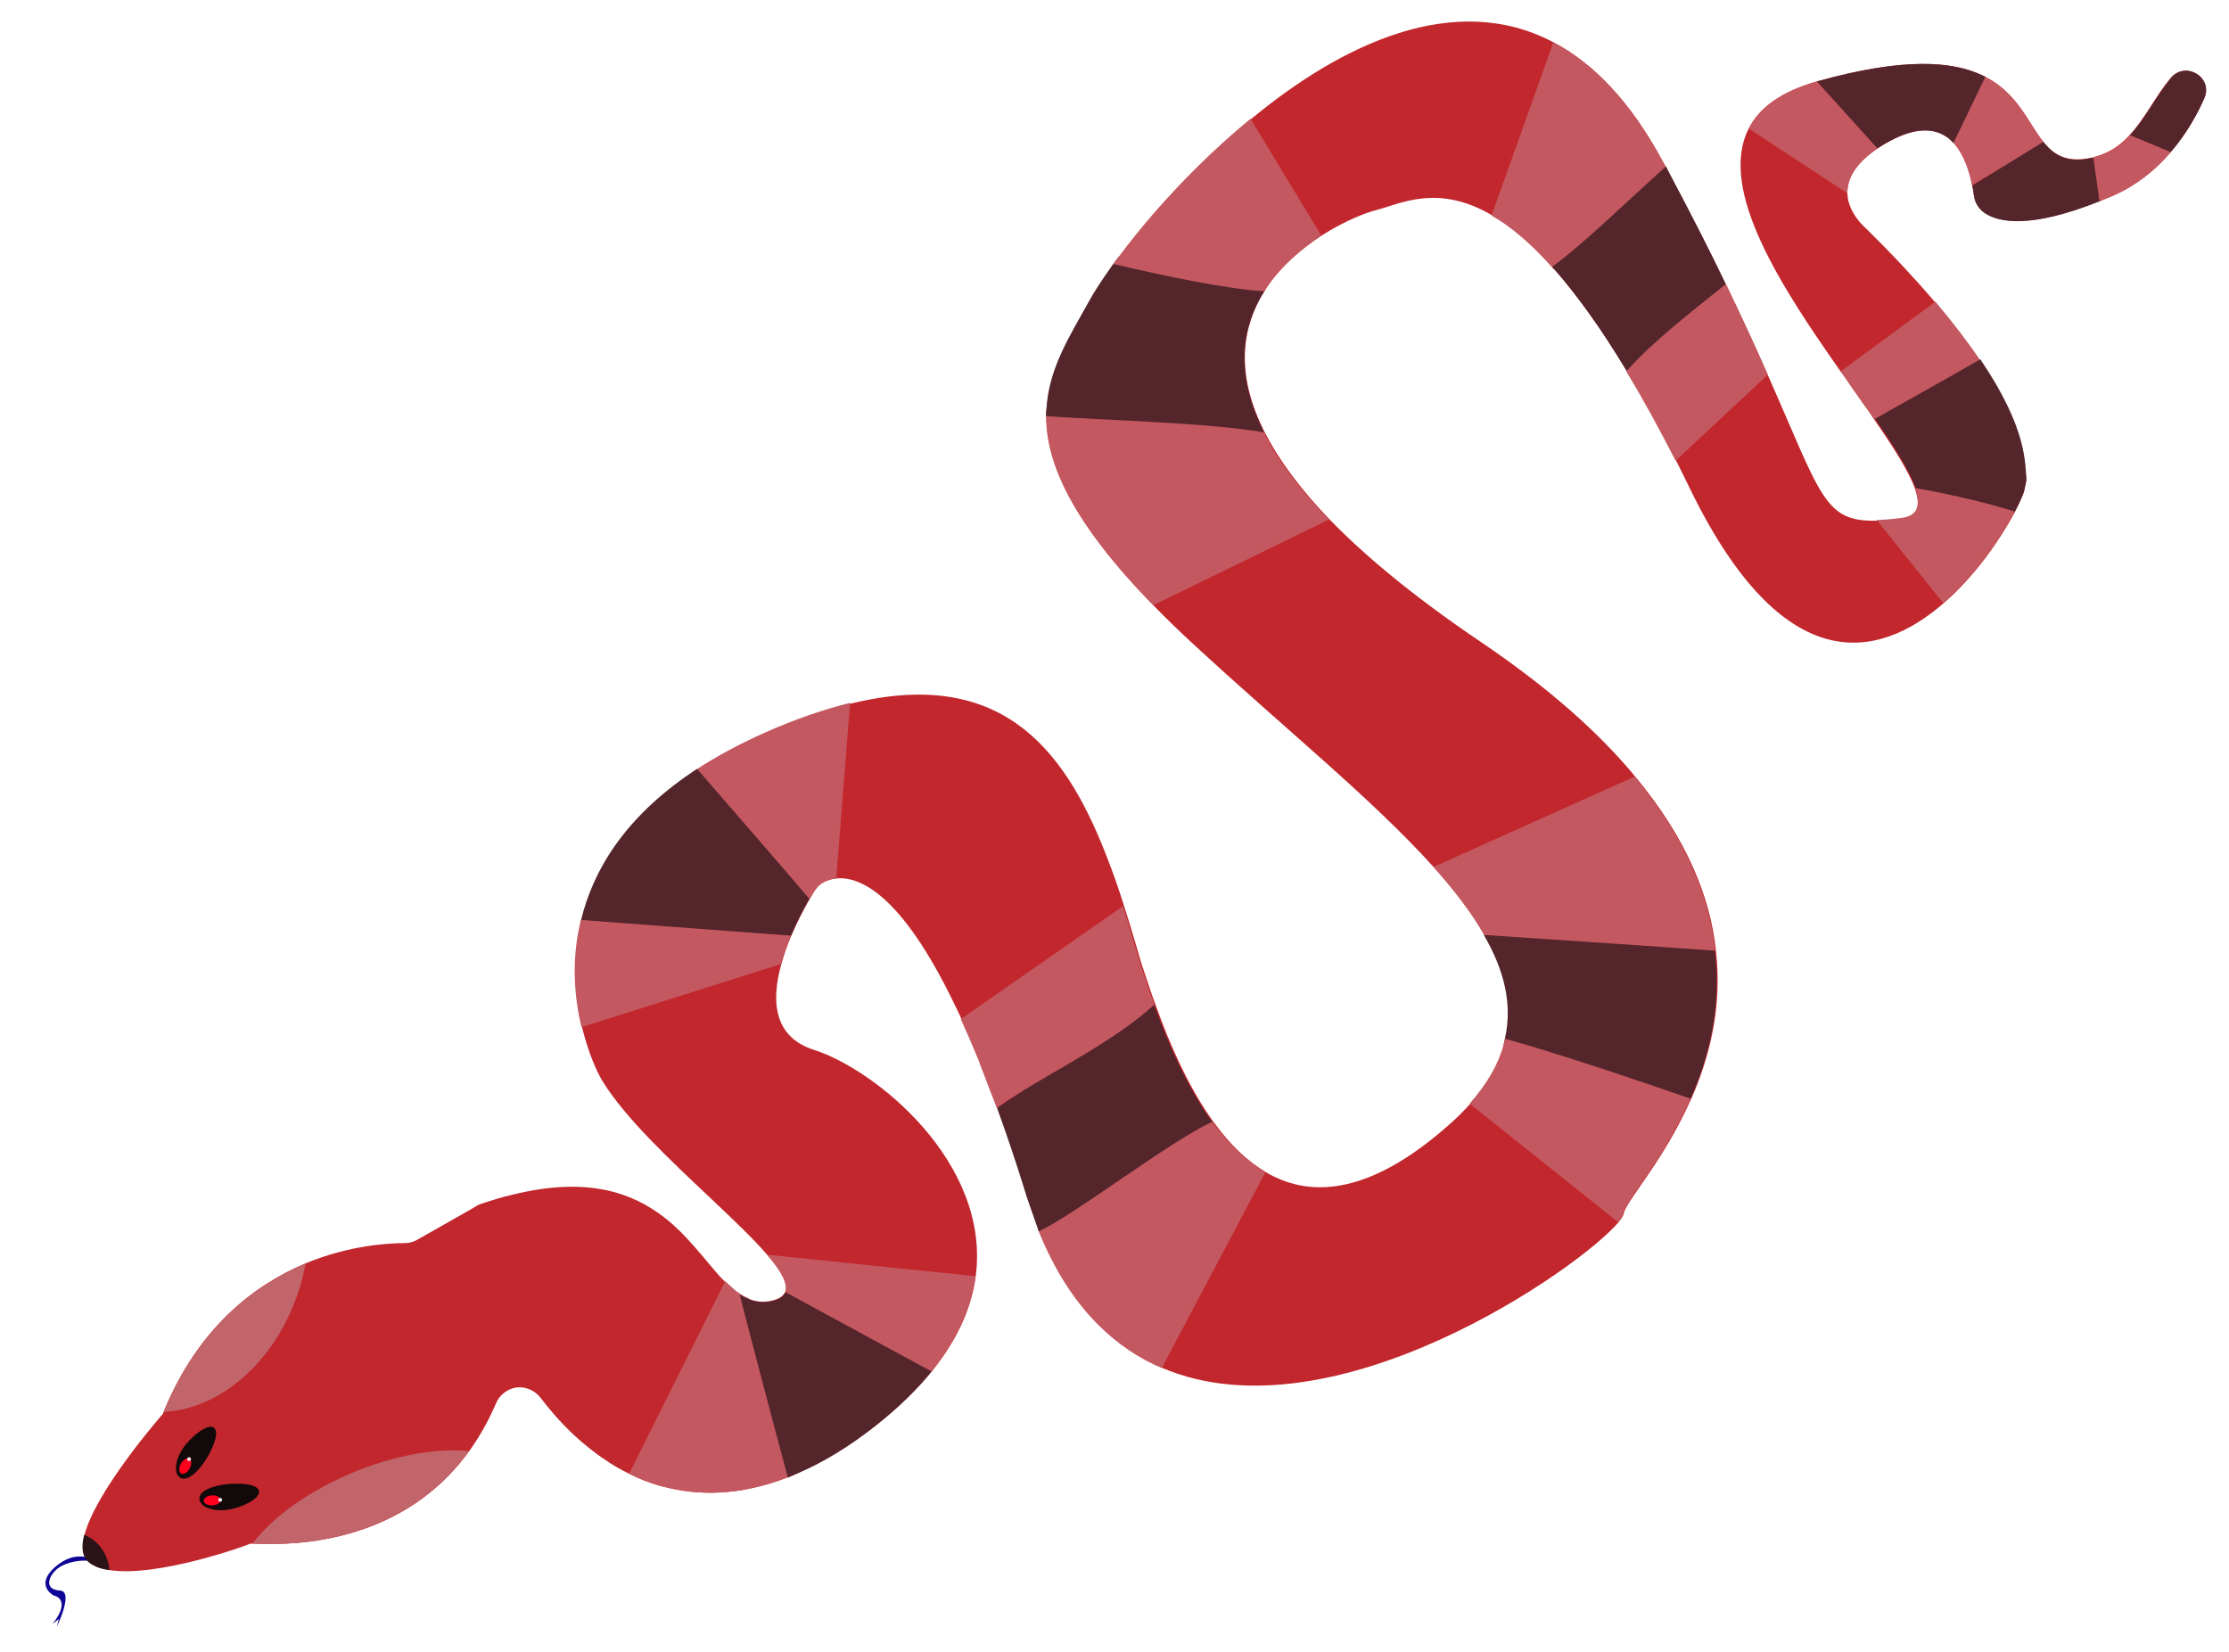 <?xml version="1.0" encoding="utf-8"?>
<!-- Generator: Adobe Illustrator 24.0.1, SVG Export Plug-In . SVG Version: 6.00 Build 0)  -->
<svg version="1.1" xmlns="http://www.w3.org/2000/svg" xmlns:xlink="http://www.w3.org/1999/xlink" x="0px" y="0px"
	 viewBox="0 0 580 430" style="enable-background:new 0 0 580 430;" xml:space="preserve">
<style type="text/css">
	.st0{fill:#70726F;}
	.st1{fill:#6D1C03;}
	.st2{fill:#D1A16B;}
	.st3{fill:#511502;}
	.st4{fill:#F2BC79;}
	.st5{fill:#876645;}
	.st6{fill:#1E0C07;}
	.st7{fill:#684F33;}
	.st8{fill:#0E0496;}
	.st9{fill:#C1272D;}
	.st10{fill:#C1656B;}
	.st11{fill:#11090A;}
	.st12{fill:#FF001F;}
	.st13{fill:#EDE6E7;}
	.st14{fill:#C45860;}
	.st15{fill:#54252B;}
	.st16{fill:#2B1317;}
	.st17{fill:#E2DDDC;}
	.st18{fill:#CC4627;}
	.st19{fill:#84250B;}
	.st20{fill:#0D1C68;}
	.st21{fill:#333187;}
	.st22{fill:#BA9A78;}
	.st23{fill:#8C615A;}
	.st24{fill:#8E3B2B;}
	.st25{fill:#B79776;}
	.st26{fill:#AA6913;}
	.st27{fill:#BCA486;}
	.st28{fill:#F2930A;}
	.st29{opacity:0.54;fill:#E8C497;}
	.st30{fill:#916631;}
	.st31{fill:#543204;}
	.st32{fill:#071144;}
	.st33{fill:#D7D9E2;}
	.st34{fill:#C95062;}
	.st35{fill:#050303;}
	.st36{fill:#A00D0D;}
	.st37{fill:#F7F6F5;}
	.st38{fill:#736357;}
</style>
<g id="Layer_6">
</g>
<g id="Layer_1">
</g>
<g id="Layer_2">
</g>
<g id="slange">
	<g>
		<path class="st8" d="M24.1,405.9c0,0-4.3-2.9-9.8,1.9c-5.4,4.8-0.3,7.4-0.3,7.4s4.8,0.8-0.3,7.4l1.6-1.3l-0.5,2
			c0,0,4.5-9.2,0.8-9.4s-3.4-3-1.1-5.3s7.9-3.1,10.3-2L24.1,405.9z"/>
		<path class="st9" d="M573.6,25.5c-1.6,3.7-4.4,9-8.7,14c-0.1,0.1-0.1,0.2-0.2,0.2c-3.7,4.3-8.5,8.3-14.5,11
			c-1.2,0.5-2.3,1-3.4,1.4c-0.2,0.1-0.3,0.1-0.5,0.2c-18,7.2-26.2,5.5-29.8,3.1c-1.7-1.1-2.7-2.9-2.9-4.8c-0.1-0.7-0.2-1.5-0.4-2.4
			c0,0,0,0,0,0c-0.6-3.3-2-7.9-4.8-11c-0.2-0.2-0.4-0.4-0.6-0.6c-3.2-3-8.2-4.1-16,0.1c-1.2,0.6-2.2,1.3-3.2,1.9
			c-6.2,4.2-8,8.3-7.9,11.8c0.2,4.8,4.1,8.4,4.9,9.1c0.1,0.1,0.3,0.2,0.4,0.4c7,6.9,12.7,13.1,17.5,18.7c4.8,5.7,8.6,10.7,11.7,15.2
			c0,0,0,0,0,0c12.6,18.6,11.5,27.5,12,30.9c0.1,0.9-0.3,1.8-0.4,2.7c-0.1,0.7-1,2.9-2.5,5.8c-0.1,0.1-0.2,0.3-0.2,0.4
			c-3.4,6.3-9.9,16.1-18.4,23.4c-16.9,14.7-41.6,20.1-65.9-29.7c-1.2-2.5-2.4-4.9-3.6-7.3l0,0c-4.4-8.6-8.5-16.1-12.5-22.7
			c-0.1-0.2-0.2-0.4-0.3-0.6c-6.9-11.5-13.2-20.1-19-26.7c-0.1-0.2-0.3-0.3-0.4-0.5c-5.8-6.5-11-10.8-15.8-13.5
			c-14.2-8.3-23.9-2.9-30.2-1.3c-2.7,0.7-8.2,2.8-14.1,6.6c-5.2,3.4-10.7,8-14.6,14c-0.1,0.2-0.2,0.3-0.3,0.5
			c-5.6,8.9-7.7,20.7-0.4,35.7c0.1,0.3,0.3,0.6,0.5,1c3.5,6.9,9,14.5,16.9,22.7c9.3,9.6,22.1,20.2,39.1,31.7
			c17.9,12.1,31,23.8,40.4,35.2c13.5,16.2,19.5,31.4,21,45.2c0,0,0,0.1,0,0.1c1.7,14.7-1.7,27.8-6.4,38.5c-0.1,0.2-0.2,0.4-0.3,0.6
			c-7,15.7-16.8,26.2-17.3,29.3c-0.1,0.5-0.5,1.2-1.3,2.2c-10,12-74.3,56.9-118.7,38c-5.9-2.5-11.5-6.2-16.6-11.3
			c-6-6-11.2-13.9-15.4-24.2c-0.1-0.2-0.1-0.3-0.2-0.5l-3-8.6c0,0,0,0,0,0c-0.1-0.2-0.1-0.5-0.2-0.7c-2.5-8.1-5-15.5-7.4-22.1
			c0-0.1,0-0.1-0.1-0.2c-0.4-1-0.7-2-1.1-2.9c-0.2-0.6-0.5-1.2-0.7-1.8c-0.9-2.3-1.8-4.6-2.6-6.8c0,0,0,0,0-0.1
			c-0.1-0.3-0.3-0.7-0.4-1c0-0.1-0.1-0.2-0.1-0.2c-1.5-3.7-3-7.1-4.4-10.2c-0.7-1.5-1.4-3-2.1-4.4c-13.9-28.7-24.7-33-30.6-32.4
			c-1.1,0.1-2,0.4-2.7,0.7c-1.3,0.5-2.3,1.5-3,2.6c-0.3,0.5-0.7,1.2-1.2,2c-0.1,0.2-0.3,0.5-0.4,0.7c-1.3,2.3-2.9,5.4-4.4,8.9
			c0,0,0,0,0,0c-1,2.3-1.9,4.9-2.6,7.4c-2.6,9.3-2.2,18.9,8.5,22.3c16,5.1,45.9,29.3,42.1,58.8c-1,7.8-4.4,16-11,24.3l-0.4,0.5
			c-3.8,4.7-8.7,9.5-14.8,14.3c-6.9,5.4-13.4,9.3-19.6,12c-0.6,0.3-1.2,0.5-1.8,0.8l-1.2,0.5c-12.6,4.9-23.5,4.9-32.7,2.4
			c-0.2,0-0.3-0.1-0.5-0.1c-2.9-0.8-5.7-1.9-8.2-3.2c-2.3-1.1-4.5-2.4-6.5-3.8c-3-2-5.6-4.2-7.9-6.3c-0.1-0.1-0.1-0.1-0.2-0.2
			c-3.7-3.5-6.5-6.9-8.4-9.4c-1.6-2.1-4.1-3.1-6.6-2.7c-0.4,0.1-0.9,0.2-1.3,0.4c-1.7,0.7-3,2-3.7,3.6c-2,4.7-4.4,8.9-7,12.5
			c-19.2,26.6-51.1,24.2-56.3,24.1c-0.4,0-0.7,0-0.7,0c-0.6,0.4-24,8.8-36.5,6.9c-2.1-0.3-3.9-0.9-5.2-1.9c-2-1.5-2.2-4.1-1.4-7.3
			c3-11.7,20.4-31.5,20.4-31.5c0.1-0.2,0.2-0.4,0.2-0.6c9.1-22.1,23.8-33,36.8-38.5c11.6-4.8,21.8-5.3,25.8-5.3
			c1.2,0,2.4-0.3,3.4-0.9l14.1-8c0.4-0.2,1.7-1.1,2.1-1.2c3-1,5.8-1.9,8.5-2.5c19.4-4.8,31.1-0.6,39.4,5.8c0.1,0.1,0.2,0.2,0.4,0.3
			c2.8,2.2,5.2,4.7,7.3,7.1c3,3.3,5.5,6.7,8.1,9.3c0.8,0.8,1.6,1.6,2.4,2.2c0,0,0,0,0.1,0.1c0.5,0.4,1,0.8,1.5,1.1
			c0.7,0.5,1.5,0.9,2.3,1.2c0.5,0.2,1,0.4,1.5,0.5c0,0,0.1,0,0.1,0c1.2,0.3,2.4,0.3,3.8,0.1c2.2-0.4,3.4-1.1,4-2.2
			c0-0.1,0.1-0.1,0.1-0.2c0-0.1,0.1-0.1,0.1-0.2c0.5-1.8-0.7-4.3-3-7.3c0,0-0.1-0.1-0.1-0.1c-0.4-0.6-0.9-1.1-1.4-1.7c0,0,0,0,0,0
			c-0.1-0.1-0.2-0.3-0.3-0.4c0,0,0,0,0,0c-3.6-4.2-8.9-9.2-14.6-14.6c-10.5-9.9-22.4-21-28.3-30.7c-1.4-2.3-3.6-7.2-5.2-13.7
			c-1.8-7.5-2.7-17.1-0.3-27.3l0.2-0.6c3.1-12.8,11.2-26.5,28.8-38.4c0.5-0.3,0.9-0.6,1.4-0.9c5.1-3.3,10.8-6.4,17.5-9.4
			c8.2-3.6,15.6-6.2,22.3-7.8c38.3-9.4,55.2,10.7,66.3,39.1c1.8,4.5,3.4,9.1,4.9,13.9c1.2,3.7,2.3,7.4,3.4,11.2
			c0.5,1.7,1,3.5,1.6,5.2c0.2,0.5,0.3,1,0.5,1.5c0.8,2.4,1.6,4.9,2.5,7.2c0,0.1,0.1,0.2,0.1,0.3c3.9,11,8.6,21.1,14.1,29.1
			c0.2,0.3,0.4,0.6,0.7,1l0.3,0.4c0.1,0.1,0.2,0.3,0.3,0.4c4,5.5,8.5,9.8,13.4,12.7l0,0c1.3,0.8,2.7,1.4,4.1,2
			c11.5,4.5,25.7,1.2,43.1-14.1c2.2-1.9,4.2-3.9,5.9-5.8c4.5-5.1,7.4-10.1,8.8-15.2c0.2-0.5,0.3-1.1,0.4-1.7
			c2-8.9-0.2-17.8-5.5-26.9c0,0,0,0,0,0c-3.3-5.8-7.8-11.7-13.2-17.7c-16-17.8-39.6-36.8-62.6-58.1c-3.8-3.5-7.2-6.8-10.3-10
			c-21.2-21.7-27.9-37-27.9-49.2c0-0.7,0-1.3,0.1-1.9c0.6-10.6,6.1-19,10.9-27.7c1.5-2.8,3.7-6.1,6.4-9.9c0.5-0.7,1-1.3,1.5-2
			c8-10.8,20.1-24.2,34.2-35.8C349,11.5,378.5-2.6,404.2,11c10.3,5.4,20,15.3,28.4,30.9c0.3,0.5,0.6,1.1,0.9,1.6
			c0.2,0.5,0.5,0.9,0.7,1.4c5.9,11,10.8,20.6,14.9,29.2c0,0.1,0.1,0.1,0.1,0.2c4.3,9,7.9,16.7,10.8,23.3
			c14,31.6,14.6,38.2,28.3,37.9c1.8,0,3.9-0.2,6.3-0.5c4.4-0.5,5.2-3.2,3.8-7.4c0-0.1-0.1-0.3-0.1-0.4c-1.6-4.5-5.6-10.8-10.6-18
			c0,0,0,0,0,0c-0.4-0.6-0.8-1.2-1.2-1.8c0,0,0,0-0.1-0.1c0-0.1-0.1-0.1-0.1-0.2c-0.9-1.2-1.8-2.5-2.7-3.8l-1.2-1.7l-2.2-3.2
			l-1.3-1.8c-15.1-21.5-32-47.1-23.9-63.1c2.7-5.4,8.3-9.6,17.7-12.3c0,0,0,0,0.1,0c0.1,0,0.2-0.1,0.3-0.1
			c22.3-6.2,34.9-5.2,42.7-1.5c0.3,0.1,0.5,0.3,0.8,0.4c8.4,4.3,11.1,11.9,15,16.8c0.1,0.1,0.2,0.3,0.3,0.4c2.6,3.1,5.8,5,11.4,4
			c0.4-0.1,0.8-0.2,1.2-0.2c0.2,0,0.4-0.1,0.6-0.2c3.7-1,6.5-2.9,8.8-5.4c0.1-0.1,0.1-0.1,0.2-0.2c4-4.3,6.7-10.1,10.7-14.9
			C568.7,15.8,575.9,20.1,573.6,25.5z"/>
		<path class="st10" d="M122,377.6c-19.2,26.6-51.1,24.2-56.3,24.1c5.1-6.8,14.4-13.6,26.1-18.5C102.9,378.6,113.8,376.8,122,377.6z
			"/>
		<path class="st10" d="M79.5,328.9c-0.3,1.7-0.7,3.4-1.2,5.1c-5.5,19.3-20.4,32.7-35.7,33.4C51.7,345.3,66.4,334.3,79.5,328.9z"/>
		<g>
			<path class="st11" d="M47.6,376.9c-2.1,3.1-2.4,6.5-0.8,7.6c1.7,1.1,4.3-1,6.4-4.1s4.1-7.8,2.4-8.9
				C54,370.4,49.7,373.8,47.6,376.9z"/>

				<ellipse transform="matrix(0.489 -0.872 0.872 0.489 -308.076 237.089)" class="st12" cx="48.3" cy="381.5" rx="2.2" ry="1.3"/>
			<circle class="st13" cx="49.2" cy="379.7" r="0.5"/>
		</g>
		<g>
			<path class="st11" d="M59.1,392.9c-3.7,0.5-6.9-0.7-7.2-2.7c-0.3-2,2.8-3.4,6.5-3.9s8.8-0.2,9,1.8S62.8,392.4,59.1,392.9z"/>

				<ellipse transform="matrix(0.999 -5.217738e-02 5.217738e-02 0.999 -20.288 3.413)" class="st12" cx="55.2" cy="390.3" rx="2.2" ry="1.3"/>
			<circle class="st13" cx="57.3" cy="390.3" r="0.5"/>
		</g>
		<g>
			<path class="st14" d="M188.7,333.4l-25,50.1c2.6,1.3,5.3,2.3,8.2,3.2c0.2,0,0.3,0.1,0.5,0.1c9.2,2.5,20.1,2.5,32.7-2.4l1.2-0.5
				l-11.4-46c-0.8-0.3-1.5-0.7-2.3-1.2c-0.9-0.6-1.3-0.9-1.5-1.1c0,0,0,0-0.1-0.1L188.7,333.4z"/>
			<path class="st15" d="M242.8,356.4l-0.4,0.5c-3.8,4.7-8.7,9.5-14.8,14.3c-6.9,5.4-13.4,9.3-19.6,12c-0.6,0.3-1.2,0.5-1.8,0.8
				l-1.2,0.5c-4-14.9-12.5-47.2-12.5-47.6c0,0,0,0,0.1,0c0.7,0.5,1.5,0.9,2.3,1.2c0.5,0.2,1,0.4,1.5,0.5c0,0,0.1,0,0.1,0
				c1.2,0.3,2.4,0.3,3.8,0.1c2.2-0.4,3.4-1.1,4-2.2c0-0.1,0.1-0.1,0.1-0.2c0-0.1,0.1-0.1,0.1-0.2L242.8,356.4z"/>
			<path class="st14" d="M253.8,332.1c-1,7.8-4.4,16-11,24.3l-0.4,0.5L212,340.4l-7.7-4.2c0-0.1,0.1-0.1,0.1-0.2
				c0.5-1.8-0.7-4.3-3-7.3c0,0-0.1-0.1-0.1-0.1c-0.4-0.6-0.9-1.1-1.4-1.7c0,0,0,0,0,0c-0.1-0.1-0.2-0.3-0.3-0.4c0,0,0,0,0,0
				L253.8,332.1z"/>
		</g>
		<g>
			<path class="st14" d="M221.2,182.9l-3.6,45.7c-1.1,0.1-2,0.4-2.7,0.7c-1.3,0.5-2.3,1.5-3,2.6c-0.3,0.5-0.7,1.2-1.2,2
				c-0.1,0.2-0.3,0.5-0.4,0.7c-0.7,0-1.4,0-2,0L180,201c0.5-0.3,0.9-0.6,1.4-0.9c5.1-3.3,10.8-6.4,17.5-9.4
				C207,187.1,214.4,184.6,221.2,182.9z"/>
			<path class="st15" d="M210.6,233.9c-0.1,0.2-0.3,0.5-0.4,0.7c-1.3,2.3-2.9,5.4-4.4,8.9c0,0,0,0,0,0L151,240l0.2-0.6
				c3.1-12.8,11.2-26.5,28.8-38.4c0.5-0.3,0.9-0.6,1.4-0.9C192.1,212.4,207.4,230.1,210.6,233.9z"/>
			<path class="st14" d="M205.8,243.5C205.8,243.5,205.8,243.5,205.8,243.5c-1,2.4-1.9,4.9-2.7,7.4l-51.8,16.4
				c-1.8-7.5-2.7-17.1-0.3-27.3l0.2-0.6C163.1,240.3,200.8,243.1,205.8,243.5z"/>
		</g>
		<g>
			<path class="st14" d="M329.3,305l-27,51c-5.9-2.5-11.5-6.2-16.6-11.3c-6-6-11.2-13.9-15.4-24.2c-0.1-0.2-0.1-0.3-0.2-0.5
				c6.5-4.8,34-24.2,45-28.5l0.3,0.4c0.1,0.1,0.2,0.3,0.3,0.4C319.8,297.8,324.3,302.1,329.3,305z"/>
			<path class="st15" d="M315.5,291.9c-11.2,5.1-36.2,24.5-45.2,28.5c-0.1-0.2-0.1-0.3-0.2-0.5l-3-8.6c0,0,0,0,0,0
				c-0.1-0.2-0.1-0.5-0.2-0.7c-2.5-8.1-5-15.5-7.4-22.1c0-0.1,0-0.1-0.1-0.2l3-2c0.5-0.3,1-0.7,1.6-1l36.2-24.2
				c0,0.1,0.1,0.2,0.1,0.3c3.9,11,8.6,21.1,14.1,29.1c0.2,0.3,0.4,0.6,0.7,1L315.5,291.9z"/>
			<path class="st14" d="M300.4,261.4c-10.2,9.4-27,17.7-36.4,23.8c-0.5,0.4-1.1,0.7-1.6,1c-1.2,0.8-2.2,1.5-3,2.2
				c0-0.1,0-0.1-0.1-0.2c-0.4-1-0.7-2-1.1-2.9c-0.2-0.6-0.5-1.2-0.7-1.8c-1-2.6-1.8-4.8-2.6-6.8c0,0,0,0,0-0.1
				c-0.1-0.3-0.3-0.7-0.4-1c0-0.1-0.1-0.2-0.1-0.2c-1.5-3.7-3-7.1-4.4-10.2l42.2-29.4c1.2,3.7,2.3,7.4,3.4,11.2
				c0.5,1.7,1,3.5,1.6,5.2c0.2,0.5,0.3,1,0.5,1.5c0.8,2.4,1.6,4.9,2.5,7.2C300.4,261.2,300.4,261.3,300.4,261.4z"/>
		</g>
		<g>
			<path class="st14" d="M446.4,247.4c-8.8-0.3-45.5-2.4-60.2-4.1c0,0,0,0,0,0c0,0,0,0,0,0c-3.3-5.8-7.8-11.7-13.2-17.7l52.3-23.5
				c13.5,16.2,19.5,31.4,21,45.2C446.4,247.4,446.4,247.4,446.4,247.4z"/>
			<path class="st15" d="M439.9,285.9c-0.1,0.2-0.2,0.4-0.3,0.6l-48.4-14.6c0.2-0.5,0.3-1.1,0.4-1.7c2-8.9-0.2-17.8-5.5-26.9
				c0,0,0,0,0,0c0,0,0,0,0,0c0,0,0,0,0,0c0,0,49.7,3.3,60.1,4.1c0,0,0,0.1,0,0.1C448,262.2,444.6,275.2,439.9,285.9z"/>
			<path class="st14" d="M439.9,285.9c-0.1,0.2-0.2,0.4-0.3,0.6c-7,15.7-16.8,26.2-17.3,29.3c-0.1,0.5-0.5,1.2-1.3,2.2l-38.6-30.8
				c4.5-5.1,7.4-10.1,8.8-15.2c0.2-0.5,0.3-1.1,0.4-1.7C406.7,274.5,427.1,281.5,439.9,285.9z"/>
		</g>
		<g>
			<path class="st14" d="M345.8,135.2l-45.7,22.3c-21.2-21.7-27.9-37-27.9-49.2c0-0.7,0-1.3,0.1-1.9c17.7,0.9,41.8,2.5,56.1,5.2
				c0.1,0.3,0.3,0.6,0.5,1C332.3,119.4,337.8,127,345.8,135.2z"/>
			<path class="st15" d="M328.9,112.5c-15.1-2.5-38.4-3-56.7-4.2c0-0.7,0-1.3,0.1-1.9c0.6-10.6,6.1-19,10.9-27.7
				c1.5-2.8,3.7-6.1,6.4-9.9c0.5-0.7,1-1.3,1.5-2c15.5,3.5,31.9,7.2,38.1,8.6c-0.1,0.2-0.2,0.3-0.3,0.5c-5.6,8.9-7.7,20.7-0.4,35.7
				C328.5,111.8,328.7,112.2,328.9,112.5z"/>
			<path class="st14" d="M343.8,61.3c-5.2,3.4-10.7,8-14.6,14c-0.1,0.2-0.2,0.3-0.3,0.5c-9.5-0.6-24.7-3.7-39.2-7.1
				c0.5-0.7,1-1.3,1.5-2c8-10.8,20.1-24.2,34.2-35.8L343.8,61.3z"/>
		</g>
		<g>
			<path class="st14" d="M434.2,44.9c-9.2,8.5-22.3,20.3-29.9,25.2c-0.1-0.2-0.3-0.3-0.4-0.5c-5.8-6.5-11-10.8-15.8-13.5L404.2,11
				c10.3,5.4,20,15.3,28.4,30.9c0.3,0.5,0.6,1.1,0.9,1.6C433.7,44,434,44.4,434.2,44.9z"/>
			<path class="st15" d="M449.1,74c0,0.1,0.1,0.1,0.1,0.2l-25.6,23c-0.1-0.2-0.2-0.4-0.3-0.6c-6.9-11.5-13.2-20.1-19-26.7
				c-0.1-0.2-0.3-0.3-0.4-0.5c7.7-5.5,20.2-17.7,29.6-26.1c0.2,0.5,0.5,0.9,0.7,1.4C440.1,55.8,445,65.5,449.1,74z"/>
			<path class="st14" d="M460,97.5l-24,22.4c-4.4-8.6-8.5-16.1-12.5-22.7c-0.1-0.2-0.2-0.4-0.3-0.6c7.3-8.2,17.9-16.2,25.9-22.7
				c0,0.1,0.1,0.1,0.1,0.2C453.6,83.2,457.1,90.9,460,97.5z"/>
		</g>
		<g>
			<path class="st14" d="M515.2,93.7c-8.1,5.3-19.3,13.2-27.4,15.5c-0.1,0-0.1,0-0.2,0.1c0,0,0.1,0,0.2-0.1
				c-0.4-0.6-0.8-1.2-1.2-1.8c0,0,0,0-0.1-0.1c0-0.1-0.1-0.1-0.1-0.2c-0.9-1.2-1.8-2.5-2.7-3.8l-1.2-1.7l-2.2-3.2l-1.3-1.8
				l24.6-18.1C508.3,84.1,512.2,89.2,515.2,93.7C515.2,93.7,515.2,93.7,515.2,93.7z"/>
			<path class="st15" d="M526.8,127.3c-0.1,0.7-1,2.9-2.5,5.8c-0.1,0.1-0.2,0.3-0.2,0.4l-25.5-6.1c0-0.1-0.1-0.3-0.1-0.4
				c-1.6-4.5-5.6-10.8-10.6-18c-0.1,0-0.1,0-0.2,0.1c0,0,0.1,0,0.2-0.1c2-1.2,20.7-11.6,27.4-15.5c0,0,0,0,0,0
				c12.6,18.6,11.5,27.5,12,30.9C527.3,125.5,526.9,126.4,526.8,127.3z"/>
			<path class="st14" d="M524.2,133.1c-0.1,0.1-0.2,0.3-0.2,0.4c-3.4,6.3-9.9,16.1-18.4,23.4l-17.3-21.6c1.8,0,3.9-0.2,6.3-0.5
				c4.4-0.5,5.2-3.2,3.8-7.4c0-0.1-0.1-0.3-0.1-0.4C503.2,127.8,515.5,130.3,524.2,133.1z"/>
		</g>
		<g>
			<path class="st14" d="M480.7,50.3l-25.6-16.8c2.7-5.4,8.3-9.6,17.7-12.3l15.8,17.4C482.3,42.7,480.6,46.9,480.7,50.3z"/>
			<path class="st14" d="M513.1,48.2C513.1,48.2,513.1,48.2,513.1,48.2c-0.6-3.3-2-7.9-4.8-11c-0.2-0.2-0.4-0.4-0.6-0.6l8.1-17
				c0.3,0.1,0.5,0.3,0.8,0.4c8.4,4.3,11.1,11.9,15,16.8c0.1,0.1,0.2,0.3,0.3,0.4L513.1,48.2z"/>
			<path class="st15" d="M516.6,20l-8.3,17.2c-0.2-0.2-0.4-0.4-0.6-0.6c-3.2-3-8.2-4.1-16,0.1c-1.2,0.6-2.2,1.3-3.2,1.9l-15.7-17.4
				c0.1,0,0.2-0.1,0.3-0.1c22.3-6.2,34.9-5.2,42.7-1.5C516.1,19.7,516.3,19.9,516.6,20z"/>
		</g>
		<g>
			<path class="st15" d="M573.6,25.5c-1.6,3.7-4.4,9-8.7,14c-0.1,0.1-0.1,0.2-0.2,0.2l-10.6-4.4c0.1-0.1,0.1-0.1,0.2-0.2
				c4-4.3,6.7-10.1,10.7-14.9C568.7,15.8,575.9,20.1,573.6,25.5z"/>
			<path class="st15" d="M546.8,52.2c-0.2,0.1-0.3,0.1-0.5,0.2c-18,7.2-26.2,5.5-29.8,3.1c-1.7-1.1-2.7-2.9-2.9-4.8
				c-0.1-0.7-0.2-1.5-0.4-2.4c0,0,0,0,0,0l18.5-11.4c0.1,0.1,0.2,0.3,0.3,0.4c2.6,3.1,5.8,5,11.4,4c0.4-0.1,0.8-0.2,1.2-0.2
				c0.2,0,0.4-0.1,0.6-0.2l0.3,0.1L546.8,52.2z"/>
			<path class="st14" d="M564.9,39.6c-0.1,0.1-0.1,0.2-0.2,0.2c-3.7,4.3-8.5,8.3-14.5,11c-1.2,0.5-2.3,1-3.4,1.4
				c-0.2,0.1-0.3,0.1-0.5,0.2l-1.6-11.4c0.2,0,0.4-0.1,0.6-0.2c3.7-1,6.5-2.9,8.8-5.4c0.1-0.1,0.1-0.1,0.2-0.2L564.9,39.6z"/>
		</g>
		<path class="st16" d="M28.5,408.6c-2.1-0.3-3.9-0.9-5.2-1.9c-2-1.5-2.2-4.1-1.4-7.3C25.5,400.8,28.1,404.3,28.5,408.6z"/>
	</g>
</g>
<g id="abehoved">
</g>
<g id="tiger">
</g>
</svg>

